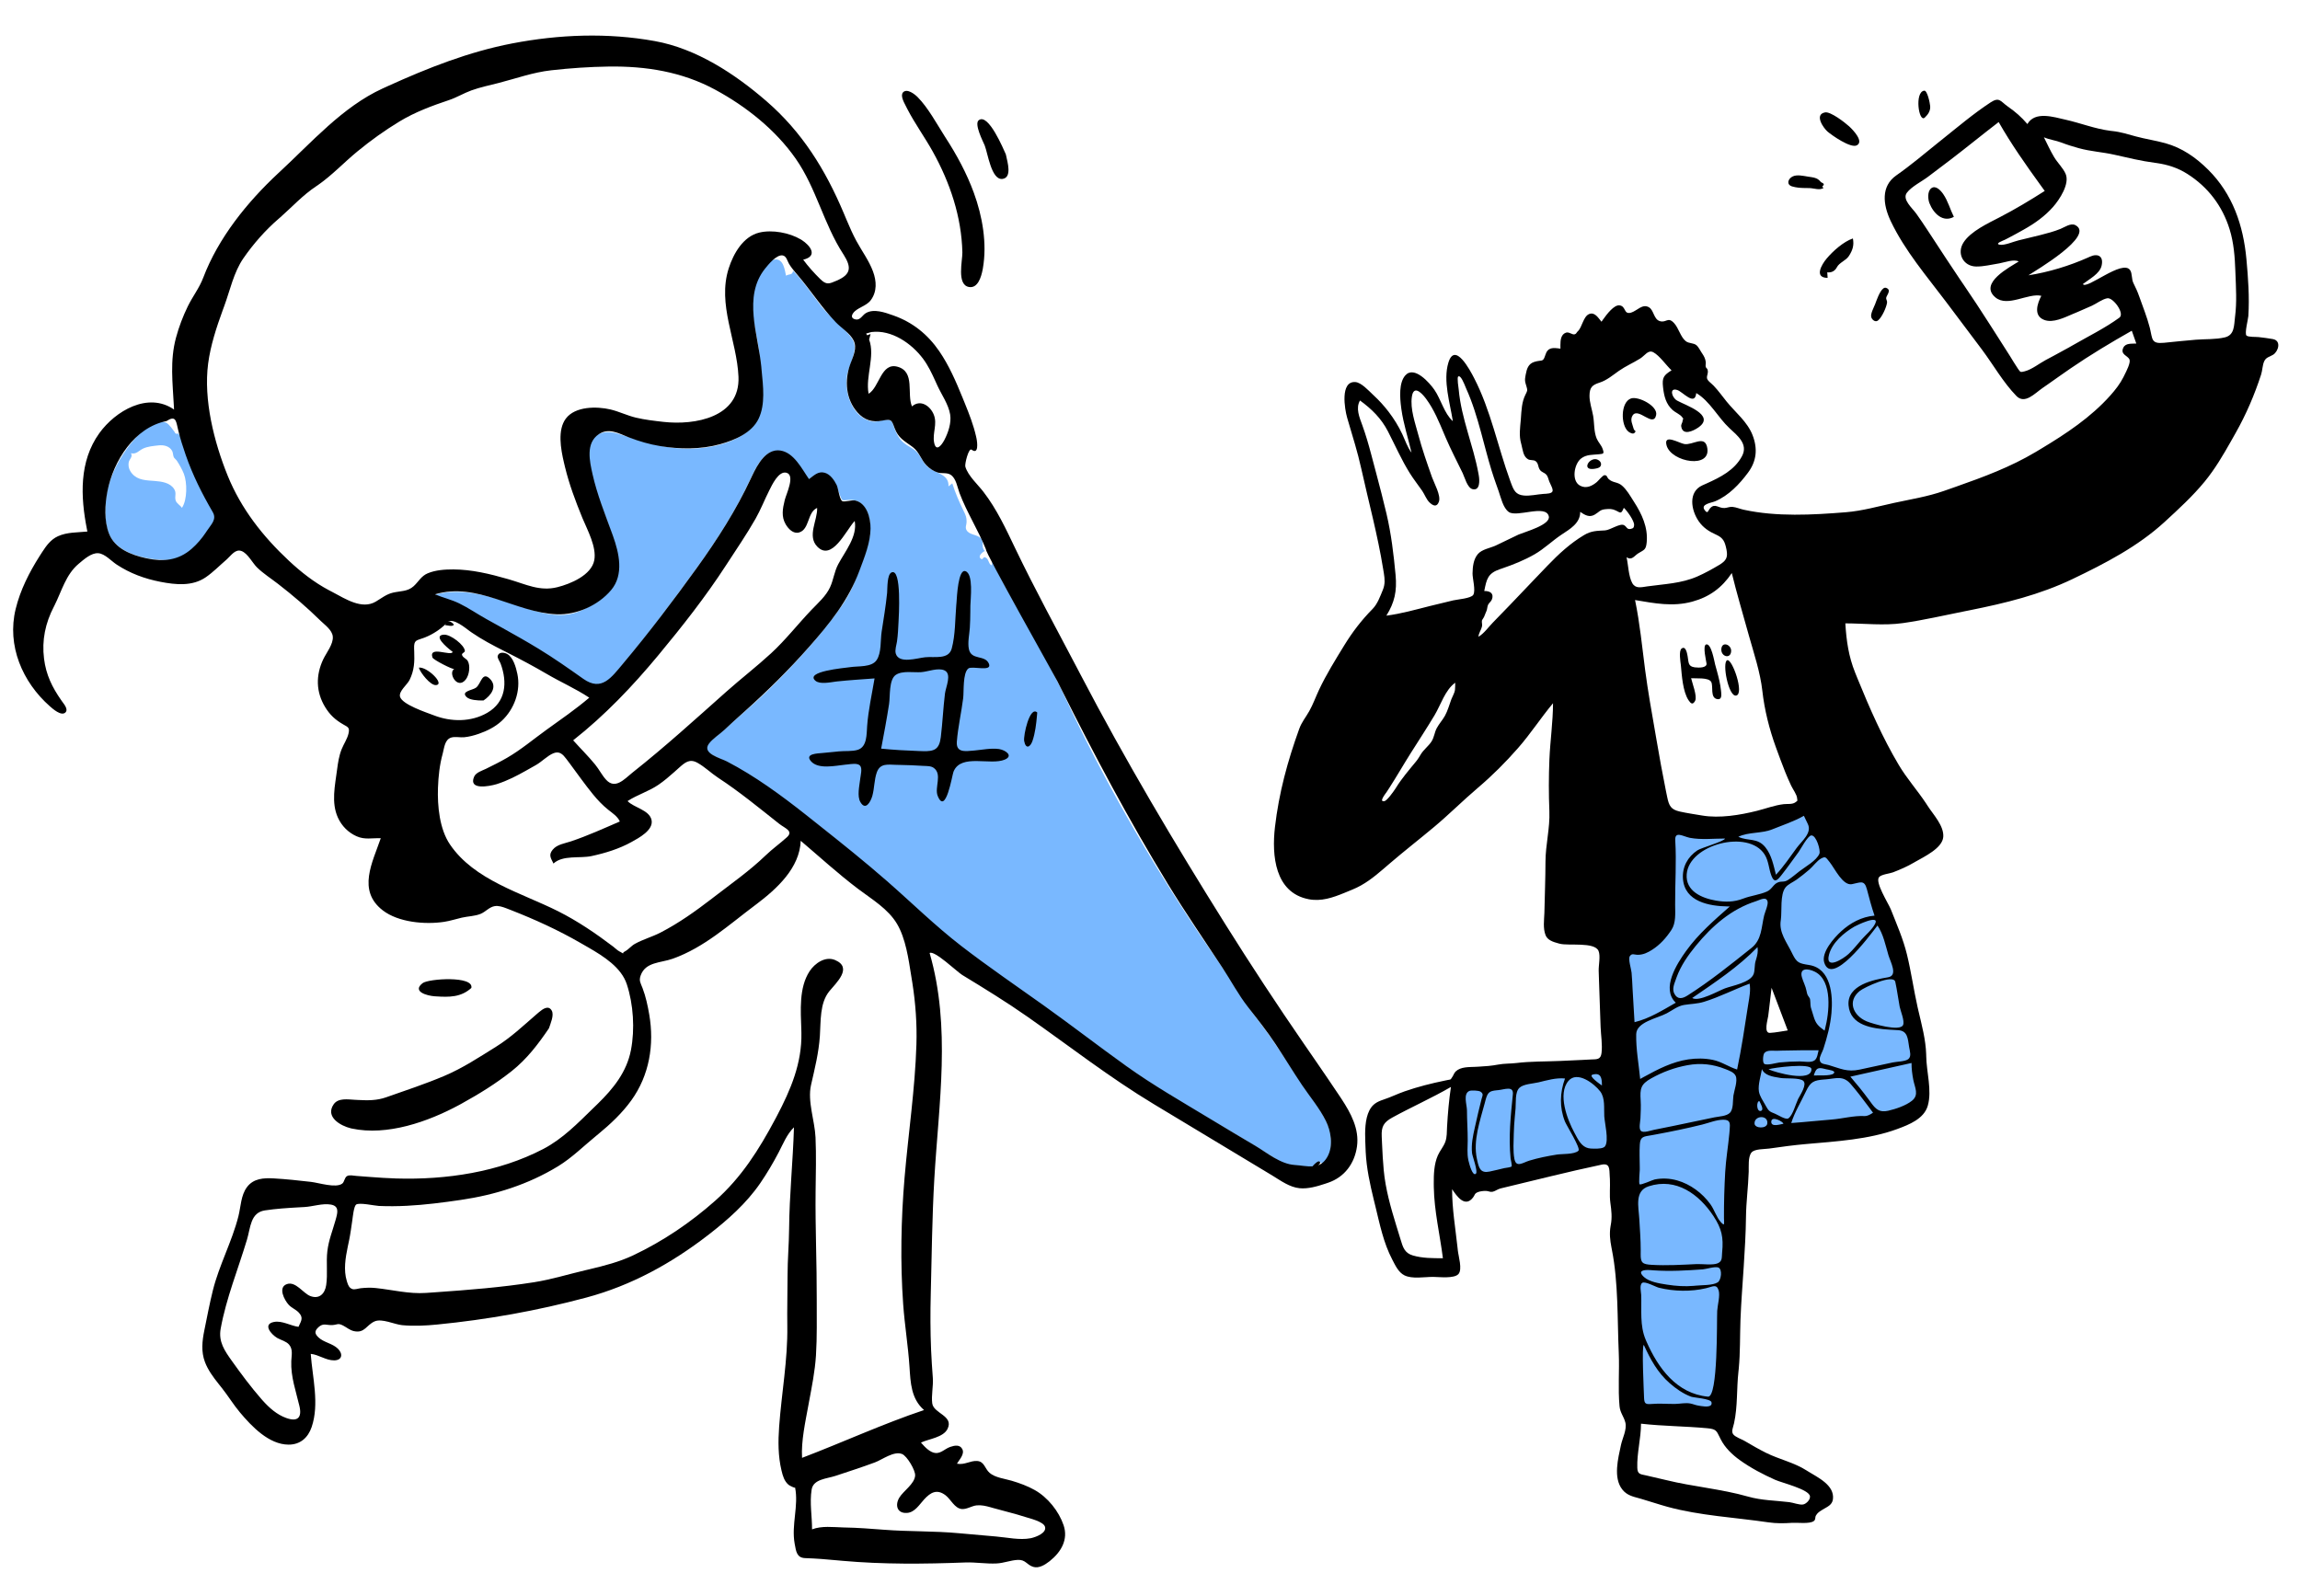 <svg viewBox="677.425 358.93 2516.15 1746.148" xmlns="http://www.w3.org/2000/svg" overflow="visible" xmlns:xlink="http://www.w3.org/1999/xlink" width="2516.15px" height="1746.148px"><g id="Master/Compositions/Together" stroke="none" stroke-width="1" fill="none" fill-rule="evenodd"><g transform="translate(224, 285) scale(2.399 2.401)" id="Master/Doodles/Ice Cream"><g id="Master/Doodles/Ice Cream" stroke="none" stroke-width="1" fill="none" fill-rule="evenodd"><path d="M542.373,149.024 C546.336,148.6 546.902,153.975 547.442,156.425 C548.969,155.461 550.329,156.383 550.674,154.132 C555.506,159.194 559.375,165.005 563.665,170.504 C567.78,175.78 574.212,179.977 577.772,185.523 C580.793,190.232 575.808,197.382 575.192,202.403 C574.497,208.062 575.974,214.539 579.839,218.853 C581.647,220.87 583.858,222.272 586.53,222.814 C589.187,223.353 591.715,221.794 594.055,222.126 C595.996,222.401 596.081,223.684 596.758,225.591 C597.686,228.207 598.87,230.677 601.061,232.515 C603.511,234.567 606.142,235.16 608.011,237.917 C609.642,240.324 610.566,242.654 613.095,244.325 C616.47,246.554 621.884,247.228 621.519,252.433 C622.099,251.972 622.679,251.512 623.259,251.05 C624.604,255.373 626.455,259.559 628.432,263.624 C629.358,265.529 629.834,266.541 629.786,268.66 C629.754,270.056 628.989,271.112 629.816,272.464 C631.14,274.627 634.68,274.333 636.297,276.082 C637.954,277.876 636.234,280.309 638.149,281.872 C637.342,282.119 635.107,283.925 635.947,285.022 C637.156,286.598 637.247,284.438 638.095,284.698 C640.041,285.294 639.63,287.723 641.148,288.383 C641.46,288.519 641.436,287.064 641.42,286.689 L641.418,286.675 L642.59,288.962 C652.456,308.055 664.018,326.243 673.313,345.612 L674.417,347.942 C691.92,385.357 712.728,421.788 735.739,456.106 C741.167,464.201 747.124,472.243 752.143,480.569 C757.186,488.938 763.471,496.355 769.049,504.356 C774.787,512.588 780.039,521.156 785.823,529.35 C790.436,535.885 796.074,542.841 796,551.268 C795.965,555.013 795.421,559.15 791.811,561.162 C791.724,559.618 789.387,561.326 788.83,561.705 C786.419,563.346 787.73,563.164 785.131,562.591 C780.913,561.66 777.311,562.92 773.409,560.522 C765.132,555.437 756.975,550.209 748.549,545.356 C730.339,534.869 712.31,524.131 695.417,511.597 C665.886,489.686 633.801,470.052 606.662,445.128 C579.543,420.224 551.084,395.515 518.903,377.3 C516.746,376.079 510.563,374.247 511.133,371.335 C511.633,368.783 517.193,365.205 519.143,363.438 C525.912,357.305 532.961,351.501 539.489,345.105 C551.542,333.298 563.505,320.267 573.173,306.413 C577.875,299.674 580.275,292.178 583.021,284.515 C585.444,277.751 587.684,269.425 583.751,262.733 C581.93,259.633 579.416,258.376 575.9,258.611 C572.99,258.805 573.121,259.401 571.967,256.314 C570.725,252.991 569.715,249.136 566.384,247.212 C562.933,245.219 560.582,247.344 557.787,249.339 C554.572,244.697 550.628,236.664 544.147,236.219 C537.379,235.756 533.535,244.116 531.198,249.145 C524.287,264.015 515.295,277.905 505.625,291.147 C495.143,305.501 484.427,320.102 472.878,333.618 C470.433,336.479 467.657,340.655 464.212,342.391 C460.678,344.173 457.745,342.499 454.758,340.45 C447.718,335.621 440.872,330.662 433.542,326.241 C425.424,321.344 417.078,316.858 408.799,312.244 C405.146,310.209 401.68,307.758 397.916,305.93 C394.409,304.227 390.59,303.383 387,301.892 C400.183,297.962 414.069,303.111 426.546,307.195 C433.022,309.314 439.795,311.521 446.709,310.951 C452.689,310.459 458.116,307.257 462.846,303.76 C471.396,297.438 472.068,287.943 469.279,278.346 C466.071,267.3 461.164,256.677 457.456,245.782 C455.77,240.826 454.608,235.563 458.447,231.281 C461.882,227.449 466.327,226.978 471.015,228.486 C482.383,232.144 492.467,235.579 504.653,235.231 C514.18,234.96 526.298,232.256 532.717,224.514 C536.235,220.27 536.369,214.435 536.383,209.171 C536.401,202.932 536.007,196.658 535.134,190.482 C533.576,179.462 529.534,168.428 534.603,157.728 C535.791,155.219 539.099,149.374 542.373,149.024 Z M247.11,234.913 C250.089,230.792 258.24,221.197 264.463,223.297 C265.55,223.663 266.335,224.747 267.051,225.554 C267.559,226.213 268.062,226.875 268.562,227.541 C268.873,228.416 269.43,228.674 270.234,228.316 C272.417,231.338 275.497,233.621 276.751,237.333 C277.994,241.011 281.329,244.578 283.296,247.952 C284.818,250.561 288.248,257.527 287.986,260.79 L287.986,260.79 L287.986,269.119 C287.676,272.356 281.625,278.147 279.497,280.336 C274.213,285.775 268.474,286.471 260.643,285.777 C254.01,285.189 245.418,282.978 240.928,277.705 C236.618,272.646 236.679,264.806 237.317,258.576 C238.208,249.875 242.024,241.949 247.11,234.913 Z M267.52,236.294 C266.306,234.038 263.649,233.481 261.314,233.748 C258.98,234.015 256.302,234.211 254.162,235.252 C252.186,236.214 251.186,237.899 248.722,237.333 C249.698,239.015 247.95,239.986 247.698,241.501 C247.374,243.447 248.002,245.191 249.288,246.669 C251.949,249.727 255.925,249.668 259.624,249.966 C262.751,250.218 266.598,250.736 268.436,253.666 C269.621,255.556 268.546,256.917 269.101,258.815 C269.51,260.214 271.218,261.017 271.965,262.218 C274.468,258.533 274.381,250.641 272.854,246.701 C272.133,244.84 270.769,242.417 269.689,240.783 C269.335,240.247 268.5,239.609 268.278,239.167 C267.894,238.404 267.94,237.073 267.52,236.294 Z" id="Accent" fill="#79b8ff"/><path d="M487.653,49.518 C506.591,52.937 524.118,64.436 538.448,76.832 C554.8,90.977 565.357,108.029 573.708,127.782 L575.08,131.039 C576.457,134.295 577.874,137.534 579.561,140.644 C582.057,145.245 585.263,149.524 587.099,154.461 C588.736,158.864 589.012,163.641 586.096,167.575 C584.046,170.341 579.84,170.965 578.048,173.495 C577.143,174.771 577.234,175.985 579.223,176.365 C581.277,176.757 582.256,174.466 583.733,173.547 C587.409,171.259 592.596,173.209 596.312,174.508 C605.125,177.589 612.023,183.123 617.297,190.793 C621.783,197.318 624.93,204.633 627.914,211.943 L629.028,214.683 C631.007,219.557 632.896,224.402 634.077,229.529 L634.29,230.494 C634.725,232.558 635.332,238.154 632.07,235.702 C630.747,234.708 628.857,242.252 629.213,243.453 C630.454,247.631 634.878,251.548 637.481,254.931 C643.603,262.883 647.703,271.791 652.021,280.785 C660.824,299.115 670.569,316.942 680.028,334.932 L681.798,338.307 C702.177,377.282 724.448,414.76 747.808,452.014 C759.382,470.471 771.314,488.613 783.686,506.546 L789.146,514.463 C792.781,519.746 796.402,525.042 799.962,530.371 L800.717,531.51 C804.981,538.007 808.915,545.199 807.812,553.206 C806.743,560.969 802.131,567.204 794.673,569.743 L793.315,570.201 C789.628,571.428 785.457,572.626 781.655,572.254 C777.134,571.813 773.127,568.874 769.343,566.557 L768.953,566.319 C751.037,555.522 733.119,544.736 715.192,533.959 C695.143,521.906 676.807,507.595 657.679,494.194 C647.946,487.376 637.91,481.231 627.769,475.059 C625.485,473.669 615.124,463.711 612.927,465.07 C622.74,498.988 617.081,533.478 615.069,567.983 C614.052,585.429 613.897,602.984 613.446,620.454 C613.226,628.946 613.242,637.445 613.594,645.934 C613.772,650.204 614.084,654.46 614.388,658.722 C614.657,662.491 613.646,666.658 614.121,670.294 C614.73,674.952 623.978,675.866 621.137,681.845 C619.231,685.855 612.556,686.467 608.98,688.158 L609.322,688.551 C610.914,690.367 613.24,692.766 615.709,692.928 C618.097,693.083 619.942,691.012 622.083,690.229 L622.426,690.107 C624.287,689.464 626.669,688.989 627.799,691.078 C629.056,693.401 626.424,695.983 625.383,697.783 C628.922,698.468 631.37,696.355 634.563,696.549 C637.922,696.753 638.074,700.058 640.282,701.971 C642.806,704.158 647.214,704.628 650.326,705.548 C653.947,706.618 657.586,707.946 660.883,709.804 C666.778,713.125 671.841,719.4 674.02,725.822 C676.239,732.365 672.869,738.043 667.766,742.114 L667.501,742.323 C665.544,743.844 662.74,745.612 660.145,744.792 C657.179,743.854 656.716,741.441 653.102,741.62 C649.856,741.781 646.775,743.077 643.512,743.243 C638.716,743.488 633.925,742.614 629.124,742.798 C610.418,743.517 591.71,743.696 573.034,742.03 L571.033,741.845 C566.028,741.363 561.123,740.969 556.19,740.811 C552.354,740.689 552.033,737.828 551.383,734.236 C549.813,725.562 553.285,717.022 551.566,708.593 C551.68,709.149 548.964,707.702 548.637,707.427 C546.643,705.749 545.977,703.365 545.384,700.887 C543.802,694.29 543.818,687.568 544.307,680.84 C545.419,665.568 548.26,650.438 548.028,635.086 C547.91,627.348 548.144,619.628 548.146,611.893 C548.148,604.788 548.791,597.776 548.851,590.72 C548.982,575.25 550.611,559.953 551.065,544.5 C547.845,547.632 546.137,552 544.092,555.909 C541.576,560.715 538.77,565.472 535.697,569.944 C529.353,579.18 520.841,586.697 512.023,593.511 C495.195,606.514 476.913,616.585 456.296,622.1 C433.977,628.07 411.405,632.101 388.396,634.365 C383.072,634.889 377.689,635.173 372.354,634.654 C368.86,634.315 363.181,631.492 359.861,632.924 C356.088,634.552 355.329,638.467 350.382,637.369 C348.494,636.95 347.127,635.689 345.474,634.839 C343.043,633.588 342.946,634.452 340.625,634.611 C338.037,634.789 336.486,633.496 334.23,635.58 C332.315,637.349 332.501,638.589 334.25,640.245 C336.709,642.573 340.645,642.963 343.106,645.394 C345.501,647.758 345.072,650.664 341.373,650.699 C337.651,650.735 334.343,648.085 330.706,647.74 C331.481,658.5 334.719,670.521 331.129,681.078 C329.463,685.975 325.89,689.13 320.561,689.096 C311.643,689.039 303.821,680.835 298.45,674.445 C295.481,670.913 293.074,666.944 290.208,663.324 L288.668,661.388 C286.228,658.307 283.842,655.125 282.456,651.428 C280.671,646.667 281.192,641.889 282.19,637.002 C283.425,630.952 284.573,624.841 286.066,618.849 C288.961,607.23 294.784,596.623 297.724,585.039 C298.836,580.656 298.822,575.513 301.629,571.755 C304.6,567.776 309.223,567.52 313.808,567.775 C319.483,568.09 325.154,568.718 330.799,569.36 C334.364,569.765 342.175,572.336 345.076,570.145 C346.075,569.391 346.077,567.414 347.245,566.732 C348.371,566.074 350.189,566.546 351.42,566.638 L357.529,567.105 C361.609,567.415 365.699,567.699 369.77,567.817 C392.47,568.481 416.424,564.943 436.691,554.398 C445.574,549.776 452.458,542.648 459.563,535.74 L461.641,533.727 C468.726,526.795 474.805,519.283 476.731,509.281 C478.557,499.798 477.866,488.457 474.833,479.278 C472.315,471.656 464.324,466.595 457.294,462.537 L453.763,460.512 C443.641,454.664 432.922,449.774 422.032,445.519 L419.962,444.718 C418.275,444.073 416.326,443.396 414.546,443.715 C412.105,444.152 410.466,446.266 408.246,447.2 C405.607,448.309 402.37,448.315 399.585,448.963 C396.885,449.591 394.253,450.455 391.503,450.87 C382.842,452.176 370.671,451.133 363.513,445.601 C351.813,436.559 358.882,423.762 362.641,412.756 C358.667,412.622 355.358,413.551 351.565,411.851 C347.786,410.156 344.831,407.156 343.108,403.398 C339.974,396.56 341.784,388.703 342.709,381.573 C343.127,378.349 343.605,375.15 344.834,372.122 C345.787,369.777 347.351,367.542 347.929,365.062 C348.565,362.33 347.74,362.171 345.462,360.865 C341.949,358.851 339.421,356.535 337.271,353 C333.06,346.077 332.956,338.52 336.406,331.237 C337.803,328.29 341.135,324.237 340.756,320.795 C340.441,317.931 337.298,315.681 335.306,313.782 L335.104,313.587 C329.008,307.598 322.527,302.069 315.767,296.845 C312.608,294.403 309.128,292.187 306.257,289.413 C304.153,287.381 302.016,282.96 299.139,281.891 C296.333,280.849 294.44,283.876 292.489,285.627 L292.335,285.762 C289.208,288.449 286.211,291.541 282.803,293.87 C276.691,298.048 269.113,297.266 262.21,295.932 C255,294.537 248.313,292.082 242.165,288.031 C239.723,286.421 236.87,283.152 233.863,282.89 C230.651,282.611 227.161,285.804 224.865,287.721 C219.011,292.61 217.159,300.14 213.823,306.753 L213.582,307.224 C209.684,314.733 208.028,322.527 209.089,330.968 C210.016,338.345 212.802,343.97 216.95,349.909 L217.319,350.434 C218.219,351.703 220.326,354.1 218.786,355.503 C216.902,357.22 213.042,353.777 211.777,352.665 C199.212,341.614 192.071,324.963 196.15,308.294 C198.268,299.632 202.348,291.598 207.117,284.109 L208.252,282.347 C210.155,279.426 212.154,276.638 215.452,275.14 C219.639,273.239 224.383,273.465 228.855,273.009 L228.643,271.951 C225.723,257.102 225.015,241.083 234.299,228.193 C241.593,218.066 256.531,209.205 268.369,217.417 L268.295,215.863 C267.746,205.267 266.431,195.141 269.264,184.661 C270.595,179.736 272.419,174.943 274.661,170.358 C276.857,165.866 279.89,162.056 281.664,157.38 C288.555,139.222 301.676,122.972 315.768,109.841 L316.44,109.218 C330.941,95.836 345.17,79.51 363.436,71.138 L365.923,70.004 C384.182,61.727 402.798,54.379 422.561,50.583 C444.006,46.463 466.049,45.617 487.653,49.518 Z M587.986,697.194 C582.077,699.388 576.045,701.331 570.062,703.313 C565.97,704.668 559.898,704.788 559.125,709.583 C558.158,715.587 559.336,721.683 559.309,727.712 C563.681,726.002 569.036,726.714 573.673,726.842 L574.167,726.853 C580.128,726.961 586.105,727.413 592.048,727.878 C603.461,728.773 614.816,728.395 626.239,729.462 C631.91,729.992 637.585,730.481 643.26,730.964 C648.229,731.387 653.999,732.705 658.96,731.757 L659.222,731.703 C661.44,731.21 666.495,729.318 665.512,726.439 C664.742,724.186 658.822,722.774 656.639,722.093 L656.471,722.04 C651.702,720.489 646.778,719.378 641.957,717.996 L640.646,717.621 C638.606,717.048 636.555,716.566 634.408,716.77 C632.195,716.979 629.864,718.63 627.622,718.44 C624.307,718.16 622.598,713.996 620.166,712.16 C616.294,709.235 613.424,710.798 610.455,714.021 C608.26,716.403 606.17,720.008 602.568,720.222 C597.987,720.493 597.095,716.565 599.117,713.234 C600.979,710.165 606.049,707.019 606.321,703.194 C606.493,700.777 602.627,694.308 600.401,693.388 C596.659,691.842 591.369,695.937 587.986,697.194 Z M554.145,413.931 C553.685,426.291 543.321,435.74 534.068,442.738 L533.349,443.279 C521.301,452.29 510.187,462.531 495.818,467.659 C490.286,469.634 483.378,469.065 481.162,475.291 C480.296,477.726 481.082,478.62 482.021,481.07 C483.489,484.904 484.372,489.061 485.069,493.096 C487.439,506.824 485.135,520.804 476.886,532.233 C472.677,538.066 467.344,543.059 461.799,547.616 L461.105,548.183 C455.326,552.881 449.86,558.361 443.489,562.248 C429.901,570.536 414.806,575.295 399.138,577.585 C390.989,578.777 382.807,579.838 374.577,580.259 C370.309,580.477 366.033,580.517 361.763,580.33 C359.855,580.246 352.76,578.634 351.381,579.727 C350.354,580.542 349.878,585.34 349.656,586.923 L349.635,587.07 C349.184,590.042 348.829,592.973 348.215,595.92 L347.581,598.935 C346.525,604.045 345.624,609.521 347.138,614.493 L347.342,615.151 C347.795,616.571 348.298,617.7 349.688,618.204 C350.701,618.572 352.496,617.925 353.52,617.82 C355.837,617.582 358.024,617.489 360.354,617.736 C368.001,618.545 375.51,620.499 383.238,619.967 L387.732,619.656 C402.711,618.609 417.69,617.438 432.531,615.094 C440.472,613.84 448.091,611.467 455.9,609.635 L457.76,609.197 C464.579,607.584 471.361,605.851 477.729,602.843 C491.339,596.413 503.918,587.908 515.154,577.945 C527.15,567.308 535.091,554.7 542.595,540.63 L543.285,539.328 C549.57,527.39 554.735,515.26 554.456,501.511 L554.419,500.044 C554.153,491.306 553.26,480.896 558.194,473.369 C560.576,469.737 565.38,466.37 569.856,468.291 C577.979,471.778 570.305,478.682 567.207,482.464 C562.744,487.913 563.344,496.21 562.881,502.874 C562.334,510.738 560.567,517.635 558.844,525.239 C557.158,532.682 560.559,541.512 560.895,549.105 C561.26,557.338 561.02,565.58 560.928,573.817 C560.745,590.199 561.506,606.537 561.45,622.917 C561.42,631.412 561.637,639.949 561.1,648.433 C560.639,655.713 559.209,662.697 557.886,669.825 L557.639,671.163 C556.278,678.618 554.294,687.545 554.753,695.123 C573.366,688.038 591.484,679.669 610.384,673.34 C604.489,668.2 604.227,660.936 603.751,653.687 C603.125,644.128 601.551,634.65 600.865,625.091 C599.509,606.212 599.89,586.352 601.496,567.494 C603.22,547.248 606.278,527.07 606.907,506.739 C607.197,497.371 606.516,487.98 605.061,478.723 L604.549,475.547 C603.315,467.76 602.02,458.518 598.1,451.859 C594.043,444.965 586.585,440.586 580.361,435.89 C571.26,429.024 562.83,421.303 554.145,413.931 Z M327.825,580.828 L325.053,580.98 C319.963,581.264 314.844,581.598 309.812,582.359 C303.172,583.363 303.293,590.153 301.626,595.704 C297.584,609.161 292.164,622.365 289.64,636.238 C288.552,642.22 291.436,646.317 294.794,651.021 C298.997,656.91 303.37,662.784 308.131,668.24 L308.795,668.99 C311.809,672.343 315.211,675.392 319.521,676.951 C324.765,678.849 326.769,676.742 325.56,671.573 C323.962,664.75 321.552,658.159 321.836,651.053 C321.94,648.465 322.692,645.685 320.826,643.519 C319.532,642.017 317.315,641.511 315.626,640.597 L315.384,640.46 C312.604,638.814 308.684,634.207 313.953,633.193 C317.637,632.483 321.552,634.961 325.118,635.419 L325.301,635.022 C326.426,632.627 327.435,631.159 325.179,628.838 C323.849,627.47 321.973,626.797 320.664,625.378 C318.697,623.245 315.615,617.415 319.831,615.947 C323.861,614.543 327.256,620.152 330.499,621.384 C334.615,622.948 337.165,620.326 337.754,616.393 C338.51,611.34 337.678,606.059 338.282,600.943 C338.872,595.927 340.624,591.762 341.968,586.96 L342.321,585.698 C343.08,582.897 343.459,580.332 339.86,579.704 C336.068,579.042 331.67,580.617 327.825,580.828 Z M537.877,153.211 C527.67,165.986 534.798,183.339 536.159,197.8 L536.335,199.737 C537.009,206.821 538.056,214.992 534.989,221.502 C531.894,228.075 524.058,231.356 517.455,233.186 C508.548,235.655 498.982,235.546 489.919,234.047 C485.172,233.262 480.616,231.922 476.123,230.224 L475.591,230.018 C471.157,228.265 466.562,225.618 462.057,228.65 C456.009,232.721 457.878,240.888 459.206,246.84 C461.282,256.14 464.838,264.842 468.077,273.756 L468.517,274.973 C471.332,282.818 473.611,292.66 467.693,299.68 C461.782,306.691 451.979,311.079 442.855,310.715 C423.939,309.961 406.672,295.857 387.342,301.626 C390.974,303.127 394.813,304.01 398.362,305.729 C402.646,307.803 406.611,310.56 410.77,312.868 L417.956,316.848 C423.541,319.949 429.105,323.084 434.566,326.406 C441.616,330.692 448.281,335.388 455.009,340.139 C463.393,346.058 467.809,339.502 473.187,333.108 C484.929,319.151 496.106,304.371 506.774,289.58 C516.049,276.722 524.658,263.296 531.365,248.931 L532.05,247.474 C534.513,242.308 538.435,235.163 544.829,236.086 C551.063,236.986 554.699,244.508 557.922,249.112 C560.171,247.5 562.099,245.346 565.135,246.233 C567.653,246.967 569.395,249.551 570.51,251.755 C571.276,253.27 571.798,258.375 573.08,259.143 C573.991,259.69 577.475,258.515 579.028,258.874 C584.343,260.102 586.042,266.934 585.988,271.675 C585.913,278.211 583.182,284.75 580.944,290.802 C575.928,304.369 567.334,314.972 557.861,325.692 C548.664,336.098 539.056,345.572 528.747,354.825 L527.337,356.086 C524.661,358.468 522.011,360.878 519.402,363.334 C517.262,365.347 513.874,367.442 512.2,369.808 C509.101,374.185 517.391,376.172 520.476,377.774 C533.321,384.444 545.19,393.16 556.537,402.105 L562.494,406.822 C572.948,415.111 583.391,423.478 593.43,432.244 C604.761,442.139 615.464,452.685 627.396,461.887 C639.656,471.34 652.501,480.068 665.099,489.063 C677.709,498.067 689.979,507.54 702.574,516.556 C714.883,525.366 728.096,532.919 741.043,540.741 C747.815,544.834 754.623,548.867 761.427,552.907 C766.929,556.174 772.9,561.251 779.423,561.664 C782.255,561.843 785.016,562.438 787.51,562.292 L787.702,562.065 C788.713,560.899 790.463,559.316 790.935,560.318 C791.18,560.836 790.701,561.371 789.995,561.826 C791.663,561.244 793.152,560.055 794.387,557.809 C797.053,552.958 795.949,546.285 793.614,541.573 C790.765,535.821 786.307,530.533 782.726,525.21 C778.607,519.09 774.785,512.793 770.72,506.641 C766.823,500.742 762.491,495.298 758.143,489.739 C753.735,484.103 750.39,477.751 746.461,471.784 C738.064,459.027 729.43,446.501 721.469,433.459 C703.8,404.512 687.916,374.659 672.748,344.356 L671.233,341.325 C669.857,338.563 637.735,281.661 638.634,281.17 C635.107,272.365 629.886,264.302 626.55,255.427 C625.575,252.832 625.03,248.695 622.45,247.096 C620.755,246.045 618.499,246.676 616.63,246.111 C614.766,245.548 612.802,244.206 611.465,242.821 C609.02,240.288 608.227,236.812 605.343,234.606 L604.714,234.134 C601.296,231.622 598.644,230.395 596.975,225.91 L596.525,224.7 C595.593,222.242 595.144,221.783 592.112,222.325 L591.404,222.46 C586.843,223.37 583.138,222.255 579.991,218.692 C574.662,212.659 574.073,204.16 576.688,196.878 L576.894,196.321 C578.13,193.045 579.944,189.318 578.272,185.945 C576.629,182.632 572.642,180.254 570.115,177.614 C563.728,170.941 558.729,163.132 552.74,156.13 L551.879,155.124 C550.734,153.777 549.62,152.4 548.736,150.864 C548.034,149.644 547.62,147.546 545.993,147.201 C543.194,146.607 539.285,151.448 537.877,153.211 Z M440.604,491.308 C441.794,493.401 439.983,497.336 439.331,499.383 C434.434,506.593 429.284,513.369 422.391,518.84 C415.129,524.603 407.535,529.272 399.427,533.744 L398.41,534.299 C384.227,541.953 365.571,548.53 349.353,545.039 L348.998,544.958 C344.264,543.817 337.175,539.745 341.18,533.99 C343.244,531.025 347.671,531.798 350.805,531.961 L352.407,532.044 C356.805,532.264 360.788,532.33 365.107,530.814 C373.996,527.691 382.946,524.746 391.626,521.071 C400.033,517.51 407.406,512.627 415.119,507.83 C422.051,503.518 427.408,498.393 433.435,493.187 L434.795,492.023 C436.563,490.543 439.126,488.707 440.604,491.308 Z M403.948,480.991 C399.237,485.283 393.799,485.22 387.893,484.833 L387.12,484.781 C383.969,484.564 376.672,482.698 381.743,478.79 C384.392,476.749 405.175,475.345 403.948,480.991 Z M393.105,314.246 L393.148,314.218 C394.047,313.646 395.022,314.256 396,315.392 C395.395,316.639 392.87,315.55 392,315.739 C392.111,315.501 392.225,315.29 392.34,315.104 L392.564,314.893 C389.744,317.609 386.504,319.773 382.864,321.233 L382.415,321.407 C378.852,322.755 377.712,322.263 377.847,326.423 L377.896,327.659 C378.071,332.314 377.963,336.173 375.788,340.612 C374.7,342.834 370.68,345.832 371.439,348.331 C372.51,351.855 383.304,355.418 386.771,356.731 L386.95,356.799 C394.742,359.801 403.833,359.862 411.188,355.621 C419.731,350.695 420.487,341.764 417.269,333.121 C416.926,332.199 415.677,330.641 415.984,329.634 C416.548,327.789 418.869,328.055 420.201,328.76 C423.093,330.29 424.301,334.943 424.924,337.847 C426.587,345.605 423.532,354.007 417.726,359.352 C414.775,362.067 411.085,363.882 407.321,365.19 C405.185,365.933 402.943,366.52 400.687,366.747 C398.864,366.93 396.562,366.355 394.821,366.875 C391.834,367.765 391.625,371.376 390.908,374.119 L390.849,374.339 C389.479,379.283 388.907,384.635 388.727,389.75 C388.436,398.023 389.421,408.563 394.18,415.576 C405.283,431.941 426.757,437.621 443.523,446.042 C452.435,450.519 460.699,456.143 468.634,462.155 C469.418,462.749 470.591,463.913 471.532,464.376 L471.93,464.576 C474.47,465.888 472.028,465.324 473.971,464.337 C475.539,463.541 476.881,461.812 478.501,460.911 C482.232,458.834 486.422,457.713 490.217,455.751 C498.673,451.378 506.194,445.996 513.699,440.236 L514.677,439.483 C522.701,433.29 530.828,427.636 538.148,420.587 C541.235,417.615 544.71,415.165 547.841,412.321 C550.995,409.455 546.959,408.266 544.288,406.157 C535.198,398.978 526.221,391.571 516.514,385.226 C513.276,383.109 510.42,380.254 507.042,378.383 C503.514,376.429 501.42,378.179 498.641,380.665 L496.38,382.686 C494.126,384.69 491.864,386.622 489.329,388.365 C484.865,391.434 479.675,392.911 475.187,395.833 C478.068,398.849 485.094,399.858 486.113,404.427 C487.147,409.057 480.252,412.67 477.029,414.458 C471.339,417.616 465.062,419.533 458.721,420.903 C453.445,422.042 445.623,420.327 441.395,424.309 L441.189,423.884 C440.07,421.603 439.172,420.288 441.043,417.988 C443.025,415.553 446.558,415.134 449.355,414.197 C456.908,411.666 464.348,408.294 471.657,405.133 C470.687,402.863 468.262,401.309 466.414,399.831 C463.775,397.72 461.558,395.381 459.41,392.756 C455.722,388.25 452.376,383.473 448.899,378.805 L447.229,376.587 C445.717,374.607 444.189,372.91 441.407,374.024 C438.678,375.117 436.015,377.95 433.393,379.418 L428.866,381.972 C424.664,384.327 420.571,386.476 415.746,388.037 L415.344,388.16 C412.175,389.088 402.474,391.016 405.21,384.728 C406.059,382.776 408.897,381.972 410.645,381.119 C413.875,379.541 417.095,377.933 420.207,376.131 C426.6,372.431 432.238,367.65 438.219,363.346 C444.817,358.598 451.528,353.99 457.723,348.713 C451.559,344.63 444.721,341.64 438.347,337.906 C432.49,334.474 426.593,331.342 420.563,328.282 L418.75,327.366 C413.775,324.863 408.725,322.204 404.126,319.039 L403.213,318.399 C401.432,317.128 395.63,312.147 393.105,314.246 Z M629.221,291.059 C633.036,292.258 631.547,303.828 631.512,306.807 L631.485,309.689 C631.461,312.091 631.421,314.492 631.258,316.889 C631.054,319.904 630.204,323.599 630.833,326.586 C631.936,331.823 638.145,329.038 639.947,333.204 C641.659,337.163 632.325,334.059 630.582,335.419 C627.979,337.45 628.605,345.936 628.233,348.907 C627.417,355.434 625.85,362.211 625.34,368.718 C624.939,373.855 629.068,373.173 633.27,372.801 C636.874,372.482 640.833,371.626 644.445,372.107 L644.72,372.149 C647.593,372.659 651.27,375.221 647.177,376.945 C640.647,379.696 627.429,374.173 623.92,382.208 L623.801,382.494 C623.175,384.088 620.262,402.576 616.602,393.45 C615.072,389.635 618.818,383.65 614.823,380.727 C613.515,379.769 611.602,379.876 610.04,379.796 L609.768,379.78 C606.376,379.543 602.966,379.44 599.564,379.364 L597.864,379.328 C593.911,379.246 590.359,378.45 588.832,382.78 C587.643,386.154 587.775,389.929 586.825,393.382 L586.753,393.63 C585.966,396.244 583.696,400.368 581.345,396.266 C579.802,393.575 580.895,388.937 581.253,385.9 L581.286,385.602 C581.443,384.088 582.346,380.955 581.197,379.683 C580.052,378.415 577.125,378.962 575.464,379.145 L574.598,379.226 C569.997,379.686 562.09,381.556 558.768,377.62 C555.93,374.258 561.691,374.141 564.121,373.918 L569.092,373.439 C569.901,373.36 570.71,373.279 571.519,373.194 C574.19,372.912 577.726,373.288 580.24,372.451 C584.462,371.045 584.161,365.305 584.438,361.582 C584.981,354.309 586.617,347.125 587.818,339.938 C582.1,340.37 576.363,340.711 570.661,341.32 L570.187,341.377 C567.529,341.728 562.861,342.738 560.848,341 C555.927,336.753 573.851,335.208 576.574,334.826 L576.721,334.804 C580.309,334.228 586.449,334.993 588.749,331.606 C591.024,328.256 590.449,322.627 591.037,318.738 C591.922,312.885 592.934,307.04 593.525,301.149 L593.551,300.836 C593.702,298.559 593.54,292.582 595.531,291.656 C600.337,289.422 598.827,312.443 598.748,314.171 C598.613,317.142 598.464,320.127 598.05,323.073 C597.817,324.734 596.996,326.98 597.502,328.648 C598.951,333.431 607.183,330.673 610.933,330.291 C615.135,329.863 621.624,331.491 623.015,326.306 C624.691,320.061 624.527,313.005 625.08,306.528 L625.181,305.389 C625.381,302.688 625.949,290.032 629.221,291.059 Z M539.819,254.237 C537.638,258.529 535.949,262.967 533.554,267.166 C529.424,274.405 524.667,281.321 520.131,288.311 C510.79,302.706 500.138,316.218 489.181,329.413 C477.477,343.506 464.809,356.795 450.38,368.144 C453.69,371.84 457.288,375.376 460.426,379.215 C462.225,381.418 463.5,384.064 465.431,386.151 C469.532,390.583 473.618,385.955 477.277,382.971 L477.619,382.696 C492.347,371.052 506.207,358.434 520.24,345.971 C526.926,340.033 534.039,334.557 540.618,328.506 C547.283,322.377 552.832,315.202 559.076,308.671 C562.075,305.535 565.665,302.424 567.516,298.418 C569.096,295.002 569.444,291.286 571.244,287.908 C574.36,282.058 580.074,275.267 578.764,268.192 L578.529,268.447 C574.648,272.808 568.344,286.596 561.746,279.934 C556.941,275.082 561.849,267.91 561.635,262.253 C557.073,264.189 558.259,272.039 553.395,273.428 C550.764,274.18 548.514,271.798 547.287,269.71 C545.231,266.209 545.9,262.55 546.821,258.84 L546.908,258.492 C547.564,255.882 551.754,247.275 547.61,246.213 C544.019,245.292 541.01,251.897 539.819,254.237 Z M609.118,337.085 C605.697,337.337 600.535,336.294 597.511,338.322 C594.278,340.49 594.982,348.082 594.431,351.645 C593.381,358.438 592.115,365.185 590.828,371.935 C596.506,372.508 602.201,372.826 607.901,373.026 L609.801,373.088 C615.148,373.252 617.344,372.241 618.027,366.684 C618.836,360.096 619.112,353.449 619.921,346.858 C620.288,343.864 623.192,337.881 619.694,336.278 C616.762,334.935 612.189,336.859 609.118,337.085 Z M662,355.471 L661.881,356.888 C661.547,360.708 661.053,364.821 659.848,368.369 C658.822,371.385 656.751,372.302 656.045,368.461 C655.597,366.026 658.572,352.308 662,355.471 Z M412.432,340.142 C415.979,343.679 412.86,347.793 409.484,349.988 L409.016,349.998 C406.865,350.025 403.222,349.806 401.799,348.45 C398.951,345.735 404.506,345.375 406.131,344.11 C408.409,342.339 408.856,336.577 412.432,340.142 Z M387.933,342.986 C385.291,343.337 380.577,337.156 380,335.026 C383.698,334.484 391.925,342.456 387.933,342.986 Z M400.999,327.401 C401.045,328.079 399.595,328.43 399.674,329.086 C399.824,330.335 401.673,330.926 402.269,331.919 C403.582,334.109 403.037,338.436 401.341,340.518 C397.473,345.266 393.178,337.228 396.172,335.651 C395.505,336.002 386.551,331.451 386.215,330.423 C384.373,324.79 394.975,330.097 395.428,327.822 L394.971,327.483 C392.663,325.726 386.186,320.236 391.533,320.003 C394.476,319.874 400.817,324.715 400.999,327.401 Z M466.517,61.119 C457.802,61.244 449.03,61.845 440.369,62.822 C431.943,63.771 424.449,66.536 416.293,68.624 C412.187,69.674 407.953,70.546 403.961,71.989 C400.459,73.256 397.31,75.211 393.772,76.394 C386.026,78.982 378.231,81.875 371.242,86.108 C364.409,90.247 358.253,94.662 352.047,99.743 C345.912,104.767 340.548,110.568 334.028,115.103 L333.088,115.743 C327.048,119.759 322.189,125.106 316.77,129.872 L315.992,130.548 C309.998,135.7 304.47,142.012 299.973,148.522 C295.576,154.887 293.903,163.123 291.247,170.301 L290.561,172.167 C287.711,179.978 285.002,188.243 283.923,196.445 C281.753,212.951 286.624,232.244 292.818,247.519 C298.945,262.627 308.874,275.233 320.721,286.294 C326.274,291.481 332.314,296.207 339.048,299.77 L340.707,300.634 C346.623,303.77 354.078,308.647 360.349,304.949 C363.011,303.379 365.172,301.554 368.249,300.847 C371.613,300.075 374.908,300.391 377.623,297.925 C379.931,295.829 381.035,293.299 384.065,292.034 C387.658,290.533 391.907,290.26 395.754,290.272 C404.095,290.3 412.441,292.317 420.428,294.614 L421.282,294.861 C428.838,297.058 435.161,300.372 443.188,298.364 C449.153,296.872 458.72,292.905 460.006,286.067 C461.131,280.085 456.907,272.39 454.633,266.937 L454.487,266.585 C451.4,259.027 448.604,251.592 446.665,243.646 L446.169,241.579 C444.701,235.312 443.163,226.682 447.053,221.522 C451.316,215.868 461.171,215.936 467.294,217.358 C471.307,218.29 474.996,220.167 479.011,221.113 C483.101,222.077 487.333,222.561 491.505,223.034 C505.964,224.669 526.534,220.972 525.764,202.496 C525.079,186.029 516.005,169.522 521.319,153.035 C523.484,146.315 527.908,138.543 535.275,136.769 C541.118,135.362 549.015,136.837 554.17,139.893 L554.461,140.071 C558.493,142.586 562.237,147.522 555.272,149.123 C557.602,152.274 560.235,155.182 563.022,157.935 C565.897,160.776 567.121,160.148 570.561,158.671 C577.206,155.815 577.272,152.525 573.77,146.937 L573.451,146.438 C564.595,132.768 561.235,116.488 551.864,103.098 C542.631,89.904 529.2,79.245 515.1,71.637 C499.969,63.473 483.572,60.875 466.517,61.119 Z M264.917,222.675 C250.343,225.518 240.704,240.881 238.033,254.504 C236.822,260.677 236.395,268.029 238.736,274.002 C241.387,280.767 248.795,283.66 255.436,285.129 L255.791,285.206 C263.484,286.857 270.301,286.212 276.4,280.879 C278.902,278.689 281.048,276.163 282.889,273.409 L283.279,272.816 C285.249,269.763 287.989,267.539 286.008,264.127 C281.097,255.673 276.907,247.368 273.673,238.068 C272.361,234.295 271.182,230.601 270.258,226.75 L269.989,225.589 C269.229,222.195 268.861,220.124 264.917,222.675 Z M586.377,182.097 C585.566,182.301 584.764,182.533 583.968,182.791 C584.14,183.054 584.3,183.318 584.449,183.584 L586,183 L585.339,185.519 L585.339,185.519 C588.178,193.236 583.588,202.241 585.097,210.22 C590.086,207.27 590.739,195.795 598.314,197.916 C606.472,200.202 602.412,210.243 604.882,215.986 C608.738,212.616 613.239,215.766 614.83,219.764 C616.552,224.096 614.164,228.095 614.967,232.382 C615.784,236.744 618.194,234.002 619.58,231.422 L619.65,231.291 C621.401,227.956 622.931,223.448 622.286,219.633 C621.501,214.994 618.386,210.68 616.456,206.466 L615.445,204.245 C613.868,200.788 612.234,197.351 609.948,194.291 C604.693,187.257 595.565,180.937 586.377,182.097 Z M607.46,75.043 C612.239,79.884 616.081,87.053 619.779,92.86 L620.205,93.523 C625.32,101.421 629.838,109.763 633.082,118.619 C636.999,129.316 639.199,141.723 637.212,153.069 L637.083,153.769 C636.443,157.03 634.877,162.346 630.791,161.557 C625.185,160.475 627.947,149.501 627.861,145.776 C627.489,129.544 622.197,113.936 614.36,99.863 C610.707,93.303 606.26,87.207 602.801,80.54 L601.911,78.783 C601.094,77.204 599.48,74.199 600.863,72.816 C602.685,70.994 606.176,73.743 607.46,75.043 Z M647.699,101.161 L647.789,101.603 C648.454,104.701 650.564,111.668 646.216,112.314 C641.109,113.074 639.474,100.675 638.05,97.088 L637.99,96.942 C637.232,95.16 633.192,87.31 635.298,85.601 C639.683,82.044 646.66,98.896 647.699,101.161 Z" id="Shape" fill="#000000"/></g></g><g transform="translate(1517, 415) scale(2.156 2.156)" id="Master/Doodles/Selfie"><g id="Master/Doodles/Selfie" stroke="none" stroke-width="1" fill="none" fill-rule="evenodd"><path d="M530.199,382.002 L530.353,382.02 C532.588,382.453 536.292,388.846 537.809,390.663 C542.7,396.524 547.591,402.384 552.482,408.244 C554.439,410.59 557.262,413.053 558.656,415.767 C559.729,417.855 560.097,420.735 560.737,422.973 C568.691,450.776 576.469,478.758 582.262,507.103 C583.509,513.204 584.692,519.347 585.386,525.54 C585.727,528.601 586.626,533.099 585.293,536.058 C583.79,539.392 578.954,540.778 575.812,541.811 C569.7,543.823 563.3,545.021 556.968,546.096 C541.711,548.686 526.263,550.19 510.844,551.406 C506.133,551.778 501.284,551.772 496.603,552.405 C494.368,552.707 495.038,552.107 494.333,553.608 C493.352,555.697 494.003,560.054 493.886,562.331 C493.612,567.686 493.338,573.04 493.064,578.396 L493.064,578.396 L490.82,622.215 C490.061,637.024 489.303,651.833 488.544,666.642 C488.257,672.253 487.97,677.864 487.683,683.476 C487.529,686.475 487.986,690.347 487.182,693.251 C486.574,695.447 487.574,694.8 484.881,694.93 C478.645,695.231 472.184,694.476 465.946,694.253 C458.872,694 451.796,693.747 444.72,693.494 C442.699,693.421 440.441,693.995 439.627,692.546 C438.635,690.782 439.39,685.931 439.32,683.961 C439.124,678.472 438.928,672.981 438.731,667.492 C438.192,652.422 437.653,637.352 437.114,622.283 C436.379,601.731 435.643,581.178 434.908,560.624 C427.04,562.208 419.172,563.792 411.303,565.375 C399.677,567.715 388.05,570.055 376.423,572.393 C371.091,573.467 364.758,575.916 359.252,575.126 C353.783,574.341 351.522,572.005 351.215,566.814 C350.885,561.249 351.014,555.64 351.088,550.07 C351.211,540.96 351.473,531.851 351.817,522.746 C367.351,521.347 382.886,519.947 398.42,518.548 C406.692,517.802 414.965,517.058 423.235,516.312 C425.112,516.144 429.74,516.506 430.578,515.091 C431.881,512.891 430.431,505.658 430.392,503.17 L430.392,503.17 L430.021,479.648 L430.021,479.648 L428.663,393.102 C432.383,393.224 436.102,393.335 439.821,393.439 C456.002,393.896 472.263,394.558 488.449,394.06 C496.566,393.811 504.257,391.621 511.92,389.037 C515.994,387.664 520.027,386.168 524.029,384.595 C525.288,384.1 528.994,381.758 530.353,382.02 Z M508.414,462.536 L500.148,502.967 L528.435,501.093 L508.414,462.536 Z" id="Accent" fill="#79b8ff"/><path d="M620.672,25.933 C625.072,23.055 625.729,25.447 629.215,27.937 L629.411,28.076 C633.232,30.726 636.279,33.393 639.308,36.946 C643.156,30.244 652.703,33.397 658.639,34.727 C666.37,36.458 673.634,39.399 681.502,40.39 L682.531,40.508 C686.676,40.934 690.4,42.165 694.39,43.241 C699.336,44.572 704.422,45.305 709.358,46.678 C717.829,49.035 724.803,53.919 731.006,60.075 C743.468,72.443 748.87,88.354 750.45,105.53 C751.324,115.017 752.029,124.835 751.422,134.358 C751.323,135.942 749.382,143.322 750.503,144.298 C751.445,145.118 755.365,144.908 756.624,145.059 C759.035,145.347 761.447,145.621 763.837,146.059 C768.343,146.887 766.614,152.358 764.019,153.993 C762.173,155.155 760.406,155.213 759.434,157.419 C758.573,159.373 758.57,162.007 757.897,164.076 C754.552,174.365 750.321,184.251 745.006,193.657 L742.697,197.751 C738.649,204.913 734.497,212.019 729.254,218.396 C723.179,225.786 716.001,232.372 708.966,238.834 C695.359,251.332 678.683,259.949 662.249,267.822 C645.462,275.865 628.09,280.072 610.032,283.69 L607.565,284.18 C597.162,286.23 586.653,288.717 576.158,290.195 C566.515,291.552 556.637,290.358 546.932,290.335 C547.482,299.214 548.574,307.046 551.916,315.365 L553.201,318.548 C559.242,333.413 565.857,348.408 574.036,362.179 C578.117,369.05 583.444,374.998 587.852,381.643 L588.667,382.897 C591.493,387.34 597.051,393.057 596.619,398.714 C596.179,404.436 586.941,408.744 582.255,411.432 L581.787,411.704 C578.41,413.699 574.743,415.292 571.081,416.692 C569.383,417.343 565.196,417.703 564.034,419.125 C561.91,421.722 568.61,432.124 569.99,435.417 L570.054,435.573 C573.065,443.231 576.249,450.375 578.213,458.441 C580.353,467.231 581.6,476.207 583.58,485.031 L583.983,486.788 C585.689,494.115 587.716,501.495 587.955,509.035 L587.975,509.941 C588.072,517.864 590.996,527.388 588.756,535.138 C586.842,541.761 579.268,544.73 573.436,546.884 L573.125,546.999 C558.89,552.246 542.137,553.227 527.083,554.559 C520.756,555.119 514.666,555.933 508.267,556.862 C505.893,557.206 500.803,556.96 499.265,558.921 C497.513,561.157 497.987,565.946 497.902,568.585 C497.653,576.364 496.599,583.945 496.516,591.673 C496.428,600.007 495.896,608.466 495.37,616.791 C494.797,625.805 494.052,634.809 493.721,643.836 C493.418,652.086 493.636,660.344 492.85,668.557 L492.69,670.097 C491.716,678.803 492.353,687.613 490.469,696.229 C490.013,698.314 488.934,700.397 490.036,701.856 C491.116,703.286 494.257,704.314 495.806,705.222 C499.379,707.317 502.956,709.409 506.665,711.255 C513.386,714.601 521.036,716.184 527.369,720.283 L527.818,720.568 C532.862,723.724 541.565,727.638 540.636,734.836 C540.256,737.772 537.721,738.667 535.451,740.056 L534.732,740.508 C533.591,741.231 532.737,741.83 532.017,743.076 C531.437,744.078 532.015,745.104 530.875,745.924 C528.747,747.456 522.443,746.614 519.883,746.791 C515.731,747.079 511.904,747.136 507.778,746.529 C490.929,744.049 473.163,743.169 456.723,738.669 C452.224,737.438 447.809,735.923 443.331,734.623 L442.612,734.42 C439.165,733.466 436.112,732.865 433.747,729.86 C429.066,723.914 431.625,714.133 433.082,707.299 C433.807,703.894 436.19,699.42 435.316,695.905 C434.555,692.845 432.677,690.986 432.359,687.621 C431.516,678.713 432.358,669.569 431.966,660.613 C431.213,643.417 431.81,625.067 428.47,608.148 L428.261,607.064 C427.554,603.317 427.154,600.008 427.812,596.183 L427.914,595.633 C428.652,591.877 428.244,588.238 427.72,584.504 C427.158,580.498 427.671,576.413 427.473,572.357 L427.378,570.873 C427.173,567.21 427.525,564.13 423.225,565.037 C406.058,568.657 389.064,573.036 371.97,577.099 C370.591,577.426 369.239,578.503 368.036,578.761 C366.678,579.052 366.13,578.457 364.652,578.358 C363.565,578.284 361.46,578.545 360.462,578.97 C358.657,579.738 359.054,580.354 358.037,581.68 C353.908,587.068 349.781,580.998 347.402,577.482 C347.378,587.403 349.098,597.348 350.162,607.21 L350.303,608.554 C350.6,611.494 352.725,618.175 350.613,620.544 C348.481,622.936 340.963,622.031 337.902,621.985 L337.701,621.983 C333.354,621.976 327.228,623.15 323.245,621.213 C320.16,619.712 318.529,616.038 317.019,613.158 C312.57,604.678 310.692,595.231 308.433,585.986 L307.686,582.948 C305.707,574.853 303.955,566.835 303.55,558.478 L303.348,553.423 C303.154,548.068 303.162,541.994 305.42,537.512 C307.009,534.355 309.367,533.063 312.583,532.013 C316.253,530.815 319.642,529.106 323.295,527.833 C330.163,525.44 336.845,523.788 343.828,522.342 L345.141,522.073 C347.052,521.686 346.404,522.139 347.568,520.418 C348.19,519.5 348.386,518.516 349.263,517.691 C351.791,515.312 355.927,515.546 359.144,515.387 L360.963,515.294 C364.26,515.117 367.374,514.884 370.704,514.251 C373.841,513.654 377.091,513.81 380.065,513.444 C387.146,512.572 394.855,512.72 402.242,512.396 C406.019,512.231 409.795,512.065 413.57,511.874 L417.783,511.654 C420.864,511.524 422.804,511.801 423.222,508.353 C423.735,504.143 422.908,499.405 422.751,495.152 L422.496,487.912 L422.496,487.912 L421.927,471.323 C421.875,469.765 421.825,468.206 421.778,466.648 C421.694,463.811 422.776,459.137 421.702,456.57 C419.735,451.865 406.485,454.066 402.082,452.923 L401.294,452.717 C398.643,452.012 395.795,451.076 394.829,448.581 C393.461,445.048 394.098,440.962 394.224,437.266 L394.236,436.825 C394.422,428.334 394.759,419.883 394.779,411.383 C394.797,402.669 397.104,394.356 396.752,385.624 C396.399,376.886 396.407,368.153 396.771,359.41 C397.169,349.876 398.586,340.415 398.609,330.867 C392.442,338.242 387.267,346.299 380.897,353.572 C374.476,360.903 367.758,367.608 360.332,373.922 C352.814,380.312 345.833,387.324 338.274,393.646 C330.719,399.965 322.957,405.995 315.481,412.421 L312.612,414.893 C307.691,419.114 302.941,422.942 296.755,425.453 L292.655,427.144 C286.874,429.506 281.008,431.561 274.613,430.322 C257.397,426.985 255.861,408.018 257.51,393.759 C259.518,376.391 263.904,360.276 269.828,343.874 C271.067,340.441 273.164,337.991 274.908,334.891 C276.84,331.455 278.215,327.593 279.896,324.022 C283.551,316.259 288.161,308.863 292.639,301.551 C296.82,294.724 301.464,288.674 307.057,283.008 C309.528,280.506 310.917,276.614 312.256,273.36 C313.462,270.431 313.243,267.896 312.794,265.055 L312.416,262.757 C309.628,245.428 305.045,228.711 301.261,211.599 C299.454,203.424 296.978,195.607 294.629,187.62 L294.128,185.906 C292.925,181.764 290.441,167.275 298.339,167.881 C301.321,168.11 305.059,172.237 307.251,174.301 L307.44,174.478 C310.268,177.086 312.875,179.93 315.208,182.989 C317.877,186.49 320.219,190.27 322.096,194.254 C323.593,197.431 324.657,200.876 326.814,203.698 C325.1,196.336 322.702,189.103 321.661,181.597 L321.538,180.686 C320.909,175.839 320.328,168.195 323.68,164.469 C328.211,159.434 335.94,168.221 338.408,171.799 C341.75,176.642 343.378,183.787 347.779,187.753 C346.376,178.559 342.718,167.286 345.506,158.049 C348.813,147.097 356.636,162.128 358.542,165.807 C367.015,182.166 370.592,200.757 376.889,218.026 L377.355,219.287 C378.663,222.784 379.684,225.08 383.793,225.459 C387.057,225.761 390.539,224.858 393.842,224.63 L395.017,224.567 C400.062,224.246 398.476,222.339 396.793,218.526 C396.205,217.196 396.144,215.868 395.113,214.779 C394.164,213.778 392.799,213.659 391.952,212.424 C390.823,210.774 391.339,209.054 389.642,207.925 C388.754,207.333 386.98,207.66 385.936,207.063 C383.385,205.605 383.249,202.126 382.533,199.466 L382.461,199.212 C381.246,195.035 381.919,191.131 382.26,186.883 L382.3,186.372 C382.605,182.204 382.719,178.031 384.628,174.244 L384.862,173.78 C385.648,172.207 385.673,171.961 385.194,170.314 L384.792,168.954 C384.426,167.701 384.257,166.865 384.545,165.234 L384.765,164.011 C385.282,161.25 386.03,158.651 389.019,157.68 C392.837,156.44 393.422,158.008 394.556,154.616 L394.701,154.165 C395.963,150.1 398.594,150.381 402.366,150.932 L402.355,149.087 C402.363,146.555 402.637,143.678 405.18,142.807 C406.765,142.265 408.398,144.044 409.624,143.634 C410.505,143.338 410.428,142.877 411.03,142.259 L411.182,142.113 C413.396,140.124 413.934,134.548 416.964,133.35 C419.85,132.209 421.604,135.394 423.208,137.263 L424.022,136.095 C425.983,133.329 429.596,128.637 432.311,128.95 C435.807,129.353 434.3,133.778 438.222,132.638 C441.203,131.772 444.03,127.882 447.387,129.996 C449.77,131.497 449.736,135.935 452.685,136.914 C456.134,138.057 456.828,134.432 460.084,138.02 C462.397,140.569 463.316,144.995 465.93,147.095 C467.582,148.423 469.798,147.889 471.423,149.199 C472.35,149.946 473.335,151.943 474.009,152.94 L474.4,153.524 C475.274,154.854 475.886,156.004 476.108,157.709 C476.218,158.559 475.892,159.307 476.102,160.179 C476.235,160.726 476.861,161.009 477.007,161.507 C477.571,163.421 476.628,164.203 476.721,165.778 C476.801,167.133 478.862,168.418 480.14,169.762 C482.536,172.277 484.543,175.127 486.725,177.821 C491.235,183.385 497.242,188.029 499.883,194.88 C502.526,201.734 501.902,207.986 497.562,213.84 C493.22,219.698 487.726,225.494 480.891,228.373 C478.862,229.228 473.384,229.808 475.527,232.809 C477.212,235.168 477.233,233.046 478.442,231.782 C480.858,229.255 482.601,231.975 485.642,231.801 C487.059,231.72 488.17,231.091 489.67,231.224 C491.542,231.389 493.489,232.259 495.329,232.66 C512.136,236.329 530.188,235.306 547.201,233.941 C555.516,233.273 563.646,230.948 571.784,229.178 C580.229,227.342 588.723,226.009 596.907,223.141 L603.241,220.921 C617.129,216.034 630.691,211.003 643.458,203.401 L646.085,201.828 C658.912,194.109 671.418,185.869 681.434,174.634 C683.98,171.78 686.304,168.799 688.034,165.387 L688.607,164.222 C689.587,162.26 691.718,158.15 691.132,156.501 C690.41,154.469 686.294,154.004 687.972,150.461 C689.146,147.98 692.263,148.495 694.57,148.322 L692.278,141.824 L692.278,141.824 C681.772,147.764 671.123,154.156 661.172,160.98 C657.349,163.601 653.583,166.306 649.785,168.965 L646.93,170.949 C643.085,173.595 637.998,179.32 633.737,174.942 C626.979,167.997 621.976,159.05 616.192,151.32 C610.142,143.232 604.048,135.149 597.974,127.077 C588.276,114.192 577.198,101.34 570.015,86.308 L569.743,85.728 C566.129,77.86 564.854,68.551 572.776,63.011 C580.205,57.817 587.102,51.95 594.164,46.27 L595.68,45.056 C603.812,38.576 611.966,31.628 620.672,25.933 Z M443.256,696.476 C443.239,703.932 441.126,711.477 441.371,718.842 C441.479,722.116 442.821,722.082 445.802,722.726 L446.029,722.775 C449.335,723.508 452.631,724.268 455.92,725.077 C469.743,728.481 483.927,729.581 497.608,733.485 C504.46,735.44 511.469,735.446 518.492,736.298 C520.423,736.533 523.547,737.771 525.443,737.49 C526.938,737.269 529.22,735.171 528.985,733.3 C528.546,729.792 514.776,726.512 511.297,724.954 C505.115,722.183 499.008,718.993 493.493,715.044 C489.575,712.239 485.857,708.7 483.671,704.345 L483.099,703.181 C481.539,699.969 481.197,699.19 476.873,698.786 C465.659,697.735 454.438,697.752 443.256,696.476 Z M444.681,656.543 C443.528,656.615 444.717,680.422 444.779,682.778 L444.802,683.411 C444.946,686.399 445.572,686.744 448.942,686.453 C452.875,686.113 456.735,686.525 460.666,686.445 C463.254,686.393 465.688,685.765 468.264,686.232 C469.617,686.477 470.857,687.064 472.235,687.278 L473.67,687.517 C476.009,687.884 479.6,688.204 479.018,685.603 C478.602,683.745 470.118,683.32 468.621,682.76 C464.636,681.268 461.053,678.764 457.866,675.985 C451.628,670.547 448.108,663.935 444.681,656.543 Z M452.313,627.486 C450.806,627.117 445.234,624.023 443.857,625.024 C442.391,626.089 443.286,629.627 443.343,631.053 C443.655,638.859 442.515,646.604 445.676,653.986 L446.038,654.819 C451.95,668.274 461.311,681.216 477.225,682.763 C482.413,683.266 481.653,644.035 481.918,639.183 C482.072,636.377 483.48,631.445 482.622,628.768 C481.556,625.444 479.678,626.925 476.324,627.722 C468.582,629.561 460.038,629.38 452.313,627.486 Z M482.534,617.241 C480.899,616.544 476.342,618.033 474.646,618.156 C466.351,618.756 457.95,619.249 449.638,618.661 L447.968,618.533 C444.994,618.335 441.053,618.643 444.79,622.066 C447.459,624.511 452.574,625.314 456.162,625.869 L456.516,625.924 C461.014,626.623 465.568,626.933 470.1,626.524 L470.949,626.438 C473.929,626.108 479.574,626.385 482.167,624.759 C483.984,623.62 484.624,618.132 482.534,617.241 Z M480.039,591.152 C472.701,580.012 461.081,571.501 447.177,575.995 C439.877,578.354 442.03,586.306 442.385,592.578 C442.685,597.891 443.114,603.176 443.105,608.478 L443.085,610.424 C443.061,614.791 443.882,615.582 448.658,615.864 C456.283,616.316 463.879,615.843 471.504,615.486 C474.155,615.363 479.723,616.169 482.173,615.082 C484.574,614.018 484.191,612.272 484.405,609.711 L484.427,609.469 C485.159,601.947 484.223,597.505 480.039,591.152 Z M346.806,525.592 C337.092,531.231 326.918,535.714 317.103,541.098 C312.588,543.574 311.464,545.756 311.689,550.758 L311.859,554.563 C312.061,559.004 312.291,563.453 312.709,567.874 C313.619,577.492 316.252,586.729 319.07,595.918 L321.278,603.078 C322.427,606.874 323.259,609.862 327.462,611.102 C332.391,612.556 337.648,612.499 342.735,612.511 C341.206,600.457 338.318,588.608 338.118,576.408 L338.096,574.761 C338.053,569.951 338.239,564.738 340.158,560.351 C341.215,557.936 343.049,555.927 343.954,553.442 C344.852,550.979 344.697,548.36 344.842,545.778 C345.219,539.026 345.813,532.283 346.806,525.592 Z M485.004,542.224 C481.506,542.237 477.711,543.838 474.354,544.672 C466.636,546.589 458.831,548.202 451.01,549.649 L448.664,550.078 C444.69,550.796 442.898,550.588 442.64,554.797 C442.406,558.619 442.589,562.535 442.622,566.38 L442.627,567.659 C442.626,567.831 442.034,574.617 442.53,574.985 C443.263,575.528 449.024,572.778 450.174,572.547 C453.965,571.783 457.875,571.966 461.593,573.021 C468.318,574.93 474.378,579.462 478.455,585.096 C480.446,587.848 481.536,591.749 483.766,594.198 L484.015,594.465 C485.944,596.489 485.357,594.605 485.346,592.096 C485.311,584.358 485.538,576.53 485.971,568.801 C486.339,562.237 487.477,555.73 488.084,549.145 L488.235,547.348 C488.48,544.097 488.675,542.21 485.004,542.224 Z M361.743,527.944 C360.881,527.382 357.084,527.204 356.129,527.631 C352.938,529.058 354.852,534.487 354.935,537.296 L354.938,537.468 C354.946,542.557 355.337,547.646 355.321,552.759 C355.311,556.033 354.95,559.302 355.599,562.525 L355.708,563.012 C356.16,564.932 357.816,571.12 359.473,569.613 C360.656,568.537 357.676,560.705 357.517,559.164 C357.055,554.708 357.95,550.542 358.917,546.241 L359.049,545.653 C360.083,541.052 361.109,536.466 362.297,531.903 L362.401,531.525 C362.908,529.771 363.417,529.037 361.743,527.944 Z M378.226,529.368 C378.695,524.784 373.83,526.957 370.744,527.216 L369.997,527.285 C366.285,527.657 365.411,528.345 364.344,532.359 L363.987,533.715 C361.577,542.7 358.001,552.714 359.962,561.979 L360.213,563.148 C361.062,566.995 361.982,569.457 366.405,568.532 C368.9,568.01 371.376,567.387 373.855,566.799 C374.479,566.652 377.228,566.403 377.576,565.923 C377.912,565.46 377.139,562.498 377.075,561.851 C376.012,551.01 377.122,540.155 378.226,529.368 Z M404.692,521.304 C400.164,520.836 395.612,522.208 391.255,523.253 C388.602,523.89 383.633,524.075 381.589,525.996 C379.218,528.226 379.854,533.57 379.6,536.475 L379.216,540.762 C378.965,543.616 378.748,546.468 378.696,549.345 C378.624,553.344 378.252,558.097 379,562.059 C379.892,566.772 383.234,564.003 386.615,562.974 C391.157,561.591 395.812,560.68 400.493,559.922 C403.116,559.497 409.54,559.916 411.519,557.937 C412.742,556.714 405.466,545.181 404.659,543.142 C401.826,535.996 402.05,528.475 404.692,521.304 Z M422.537,527.835 C419.511,523.875 410.874,517.268 406.439,522.512 C400.821,529.155 405.939,542.305 409.364,548.636 L410.539,550.836 C412.237,553.959 414.082,556.679 417.919,556.861 L419.647,556.9 C421.578,556.926 424.273,556.828 425.046,555.644 C427.017,552.626 424.82,543.954 424.616,540.494 C424.373,536.388 425.149,531.257 422.537,527.835 Z M486.1,516.542 C479.796,514 473.486,513.337 466.863,514.549 C460.321,515.747 454.318,517.959 448.506,521.19 C443.036,524.231 442.708,526.482 443.077,532.36 C443.27,535.424 443.097,538.497 442.966,541.56 C442.901,543.093 442,546.748 443.21,547.893 C444.485,549.098 448.283,547.645 449.797,547.36 C452.972,546.76 456.134,546.118 459.296,545.446 C466.362,543.944 473.432,542.474 480.509,541.017 C482.832,540.54 486.595,540.482 488.356,538.72 C490.227,536.849 489.782,532.468 490.135,530.013 C490.509,527.405 492.413,522.587 491.303,520.013 C490.486,518.122 487.855,517.25 486.1,516.542 Z M507.345,544.11 C507.811,539.617 500.624,540.033 500.86,544.216 C500.998,546.691 507.053,546.924 507.345,544.11 Z M515.468,544.285 C515.795,543.476 509.452,539.871 509.349,543.213 C509.257,546.138 513.867,544.545 515.468,544.285 Z M549.587,524.04 C545.774,519.658 542.128,521.322 537.017,521.743 L536.122,521.811 C531.017,522.214 529.287,522.913 526.977,527.761 L526.843,528.045 C524.381,533.325 521.235,538.31 519.483,543.899 C526.321,543.441 533.133,542.664 539.965,542.131 C545.435,541.704 551.239,540.08 556.633,540.36 C558.223,540.442 559.724,539.495 560.979,538.655 L558.211,534.948 C555.435,531.233 552.618,527.524 549.587,524.04 Z M504.614,516.547 C504.067,519.92 502.565,524.39 503.063,527.785 C503.421,530.225 505.163,532.655 506.37,534.823 L506.566,535.181 C507.971,537.805 508.567,538.14 511.258,539.18 C512.641,539.714 516.745,542.47 518.076,541.5 C520.313,539.871 521.752,534.235 522.917,531.825 L523.056,531.55 C524.202,529.356 527.554,524.363 525.605,522.523 C523.763,520.783 516.524,521.476 514.082,521.041 L513.367,520.919 C510.185,520.392 505.966,519.808 504.614,516.547 Z M580.517,513.426 L549.487,520.372 L549.487,520.372 C552.781,524.185 555.955,528.108 558.937,532.168 L560.157,533.839 C562.313,536.75 564.201,538.695 568.635,537.676 C572.478,536.792 577.59,535.098 580.709,532.615 C584.466,529.624 582.193,525.957 581.416,522.002 C580.861,519.178 580.511,516.308 580.517,513.426 Z M503.285,532.73 C501.625,533 501.899,538.548 504.181,537.702 C505.846,537.084 503.737,533.734 503.285,532.73 Z M423.416,524.859 L423.414,524.326 C423.385,521.184 422.939,518.144 418.658,519.351 C416.297,520.016 422.726,524.331 423.416,524.859 Z M498.363,473.171 C490.586,476.065 483.116,479.948 475.178,482.397 C471.82,483.432 468.541,483.416 465.142,483.97 C461.839,484.508 459.217,486.678 456.318,488.221 C451.526,490.771 440.962,492.599 440.817,498.773 C440.643,506.205 442.116,514.131 442.827,521.536 L444.81,520.443 C451.879,516.558 459.145,512.808 467.212,511.608 C471.351,510.992 475.593,511.013 479.699,511.856 C484.199,512.78 487.731,515.432 492.014,516.741 C494.261,506.049 495.891,495.107 497.552,484.308 L497.72,483.261 C498.27,479.936 498.938,476.525 498.363,473.171 Z M529.728,516.521 C529.623,513.302 510.51,515.768 507.951,516.626 L508.118,516.708 C511.165,518.131 529.956,523.537 529.728,516.521 Z M537.076,516.586 L536.534,516.446 C532.961,515.543 532.073,515.986 530.919,519.778 C532.709,519.61 539.461,520.157 540.951,518.793 C542.581,517.302 538.349,516.893 537.076,516.586 L537.076,516.586 Z M538.982,411.508 L538.852,411.348 C537.102,409.258 537.028,408.347 534.591,409.685 C532.597,410.779 530.453,413.741 528.694,415.255 C526.603,417.058 524.442,418.781 522.198,420.391 C520.437,421.653 517.857,422.679 516.534,424.399 C513.736,428.034 514.829,436.223 514.21,440.779 L514.164,441.091 C513.172,447.281 517.276,452.257 519.862,457.63 L520.127,458.172 C522.335,462.62 523.47,462.904 528.564,463.711 C539.693,465.475 540.696,479.026 539.893,488.064 C539.341,494.284 537.706,500.382 535.785,506.305 C535.3,507.802 533.819,510.143 533.918,511.656 C534.08,514.123 536.293,513.851 538.497,514.496 C544.448,516.24 547.814,518.153 554.18,516.787 L571,513.153 L571,513.153 C572.923,512.74 577.45,512.705 578.928,511.431 C580.537,510.043 579.682,507.522 579.342,505.584 L579.308,505.386 C578.612,501.002 578.59,497.085 573.701,496.778 L569.413,496.53 C560.719,495.977 549.422,494.478 548.557,484.151 C547.695,473.858 561.33,471.152 568.598,469.94 C573.775,469.078 569.859,462.276 568.803,458.728 C567.321,453.742 566.223,448.034 563.241,443.675 L562.744,444.315 C558.795,449.471 540.096,474.601 536.24,462.526 C534.568,457.296 541.309,449.84 544.698,446.717 C549.458,442.333 555.215,439.217 561.741,438.653 C560.223,434.193 559.055,429.816 557.875,425.271 C556.559,420.198 554.414,421.926 550.236,422.688 C545.619,423.531 541.571,414.735 538.982,411.508 Z M533.369,506.976 C527.174,506.961 521.011,506.975 514.826,507.148 L512.174,507.233 C510.24,507.302 507.154,506.704 505.814,508.43 C505.161,509.27 504.827,513.006 505.723,513.802 C506.943,514.886 512.216,513.297 513.518,513.168 C516.921,512.828 520.336,512.653 523.756,512.635 C525.769,512.624 529.548,513.45 531.327,512.09 C532.754,510.999 532.932,508.569 533.369,506.976 Z M509.504,475.278 C509.115,478.866 508.681,482.449 508.239,486.03 L507.795,489.612 C507.58,491.349 505.362,498.34 508.677,498.156 C511.716,497.987 514.701,497.343 517.706,496.914 L509.504,475.278 L509.504,475.278 Z M531.73,467.253 L531.402,467.084 C527.929,465.359 523.475,465.085 524.927,470.031 C525.609,472.35 526.767,474.403 527.222,476.803 L527.324,477.318 C527.684,479.053 527.911,479.153 528.826,480.513 C529.323,481.253 529.095,484.146 529.422,485.227 C529.868,486.696 530.348,488.146 530.777,489.623 C531.904,493.509 533.113,494.601 536.388,497.009 L536.604,496.222 C538.77,487.998 540.55,471.952 531.73,467.253 Z M572.273,472.239 C571.346,468.097 556.547,474.984 554.141,476.958 C547.867,482.106 550.881,489.311 557.597,492.229 L557.835,492.33 C560.727,493.527 574.675,497.644 576.224,494.166 C577.139,492.114 574.895,486.96 574.49,484.826 C573.698,480.653 573.2,476.382 572.273,472.239 Z M468.146,399.187 L467.821,399.119 C464.388,398.346 460.33,395.575 460.628,400.491 C461.299,411.533 460.498,422.257 460.572,433.25 C460.601,437.502 461.039,442.353 458.688,445.903 C456.016,449.938 452.955,453.395 448.838,456.021 C446.664,457.408 444.456,458.468 441.82,458.53 C439.82,458.578 438.694,457.547 437.576,459.236 C436.635,460.658 438.304,465.764 438.469,467.591 C438.716,470.31 438.827,473.043 438.968,475.77 C439.262,481.423 439.626,487.073 439.966,492.723 C447.552,490.889 454.199,486.652 460.907,482.843 C453.319,475.716 461.494,463.015 466.135,456.574 C472.43,447.837 480.296,441.085 488.305,434.003 L487.427,433.996 C477.87,433.851 465.413,431.615 464.538,419.979 C464.089,414.016 466.956,408.786 471.872,405.517 C473.792,404.239 485.677,400.883 485.893,399.531 C480.081,399.517 473.865,400.26 468.146,399.187 Z M502.378,454.626 C492.599,464.754 480.771,472.528 469.229,480.46 C472.639,482.536 482.518,476.814 485.825,475.574 C489.446,474.217 498.875,472.64 500.422,468.231 C501.108,466.278 500.766,463.723 501.431,461.586 L501.671,460.806 C502.292,458.748 502.734,456.85 502.378,454.626 Z M507.471,431.452 C506.755,428.748 503.6,430.706 501.557,431.355 C489.065,435.321 479.276,443.912 471.051,453.971 C467.08,458.828 463.482,464.004 461.318,469.917 L460.819,471.315 C459.998,473.56 459,476.046 460.173,478.277 C461.833,481.431 464.354,480.766 466.857,479.175 C478.283,471.917 488.769,463.464 499.33,455.033 C504.58,450.843 504.255,444.67 505.747,438.506 C506.109,437.013 507.893,433.042 507.471,431.452 Z M562.046,442.768 C564.496,437.823 552.534,443.627 551.513,444.227 C546.234,447.316 540.237,452.329 538.634,458.52 C536.575,466.479 545.923,460.566 548.555,458.118 C550.947,455.894 552.976,453.301 555.12,450.847 C557.251,448.407 560.598,445.69 562.046,442.768 Z M529.754,397.952 L529.615,397.961 C527.779,398.185 524.135,405.127 523.215,406.369 C520.37,410.212 517.619,414.167 514.658,417.92 L514.06,418.667 C512.129,421.023 510.798,421.966 509.43,418.425 C508.041,414.826 508.074,410.92 505.934,407.57 C497.711,394.697 467.561,402.476 466.436,417.658 C465.797,426.262 474.098,429.776 481.179,431.005 C486.103,431.86 490.407,431.811 495.104,430.007 C498.974,428.52 503.466,428.059 507.171,426.412 C509.805,425.242 510.429,422.519 513.002,421.686 C514.78,421.109 515.88,421.783 517.793,420.582 C519.853,419.287 521.767,417.585 523.694,416.1 C526.589,413.87 532.272,410.749 533.759,407.255 C534.473,405.578 532.242,397.939 529.754,397.952 L529.754,397.952 Z M525.904,387.987 C520.854,390.87 515.374,392.612 509.947,394.831 C504.445,397.081 497.822,396.118 492.635,398.641 C497.581,400.993 502.293,398.961 506.33,403.933 C509.491,407.826 510.53,413.16 511.715,417.9 C515.664,413.729 518.834,408.91 522.229,404.299 C524.804,400.8 530.116,396.716 527.912,392.173 L525.904,387.987 L525.904,387.987 Z M489.32,264.807 C484.338,272.245 478.017,276.921 469.261,279.313 C459.374,282.014 450.09,280.152 440.231,278.503 C442.675,290.266 443.796,302.17 445.355,314.062 C446.771,324.837 448.708,335.541 450.563,346.248 L451.066,349.168 C452.561,357.899 454.114,366.557 455.873,375.226 L456.542,378.477 C457.473,382.94 458.407,384.819 462.947,385.835 C466.638,386.66 470.514,387.209 474.246,387.843 C483.118,389.348 493.438,387.631 502.096,385.467 C506.585,384.345 511.075,382.613 515.68,382.08 C517.446,381.877 520.072,382.296 521.588,381.141 L522.281,380.623 C522.852,380.185 522.523,380.302 522.471,379.136 C522.389,377.284 520.257,374.453 519.45,372.705 C518.411,370.455 517.387,368.203 516.471,365.899 C514.805,361.705 513.225,357.446 511.69,353.203 C508.368,344.033 505.898,334.258 504.823,324.597 C503.777,315.192 500.5,305.443 497.92,296.276 L497.637,295.26 C494.816,285.064 491.823,275.095 489.32,264.807 Z M348.974,320.455 C343.836,324.161 341.649,331.714 338.488,336.975 C334.612,343.428 330.49,349.736 326.462,356.093 C322.72,362.002 319.246,368.107 315.449,373.981 L314.17,375.931 C313.575,376.825 310.036,381.147 313.076,380.55 C314.413,380.286 317.607,375.79 318.697,374.121 L318.934,373.75 C321.86,369.008 325.472,364.832 329.11,360.405 C330.137,359.156 330.888,357.816 331.615,356.642 C333.09,354.264 335.545,352.542 337.031,350.149 C338.329,348.055 338.477,345.643 339.588,343.551 C340.76,341.347 342.549,339.405 343.762,337.233 C345.172,334.711 346.034,331.486 347.047,328.787 C347.545,327.462 348.652,325.618 348.846,324.226 C348.951,322.972 348.993,321.715 348.974,320.455 Z M476.336,301.031 C478.943,300.399 480.45,309.679 480.865,311.197 L481.81,314.633 C482.67,317.792 483.464,320.981 483.815,324.234 L483.935,325.354 C484.108,327.198 484.068,329.047 482.1,328.801 C478.099,328.303 480.094,322.162 478.847,320.013 C477.481,317.658 470.955,318.393 468.688,318.172 C469.169,320.488 471.917,327.391 470.703,329.656 C469.503,331.894 468.476,331.033 467.334,329.287 C464.469,324.912 463.946,316.684 463.501,311.865 L463.472,311.592 C463.259,309.812 462.356,304.309 463.813,303.153 C465.821,301.559 466.596,305.197 466.875,306.839 L466.963,307.381 C467.44,310.276 467.184,312.142 470.369,312.623 L470.656,312.663 C472.76,312.929 476.69,312.898 476.505,310.753 C476.413,309.678 474.356,301.511 476.336,301.031 Z M486.944,309.05 C489.448,307.919 495.947,326.334 491.46,326.987 C487.615,327.545 484.316,310.237 486.944,309.05 Z M484.015,303.319 C484.356,299.222 489.179,301.166 488.995,304.433 C488.755,308.668 483.691,307.216 484.015,303.319 Z M434.522,231.694 L434.353,232.105 C433.154,234.953 432.772,234.187 430.576,233.106 C428.627,232.145 427.273,232.201 425.087,232.41 C422.411,232.668 422.104,233.769 419.788,235.136 C417.045,236.755 414.797,235.387 412.399,233.76 C412.443,239.53 407.177,242.478 402.947,245.292 C398.222,248.434 394.122,252.498 389.207,255.317 C383.979,258.316 378.438,260.518 372.762,262.466 L371.759,262.807 C365.452,264.934 364.923,267.884 363.713,273.917 C366.805,273.846 368.738,275.244 367.57,278.259 C367.172,279.289 366.023,279.981 365.604,281.027 C365.196,282.041 365.255,283.048 364.853,284.019 L364.335,285.248 C364.079,285.854 363.833,286.451 363.615,287.052 C363.479,287.432 362.585,288.589 362.531,288.922 C362.37,289.948 362.807,290.857 362.557,291.928 C362.127,293.76 360.915,295.158 360.767,297.135 C363.611,295.471 365.858,292.192 368.155,289.86 C371.071,286.902 373.956,283.914 376.826,280.911 L389.488,267.644 C391.6,265.434 393.714,263.227 395.832,261.023 C401.474,255.153 407.312,249.741 414.348,245.537 C418.069,243.313 420.822,243.409 425.015,243.155 C427.607,242.997 432.556,239.408 434.606,240.489 C436.105,241.279 436.026,242.831 438.067,242.397 C439.506,242.091 439.682,241.567 439.752,240.406 C439.88,238.298 436.04,232.973 434.522,231.694 Z M354.538,171.162 L354.29,170.575 C353.497,168.635 351.808,164.248 350.519,165.049 C349.774,165.513 350.701,171.064 350.765,171.778 C352.058,186.292 358.148,199.977 360.747,214.21 L360.967,215.467 C361.337,217.683 361.666,223.143 357.789,222.234 C355.122,221.61 353.78,216.185 352.761,214.085 C349.835,208.049 346.749,202.159 344.104,195.981 L343.444,194.426 C340.813,188.198 338.267,181.885 334.224,176.41 L333.867,175.938 C331.66,173.09 327.851,169.433 326.987,175.292 C326.065,181.543 328.67,188.706 330.247,194.631 C332.196,201.96 334.701,209.091 337.228,216.236 C338.274,219.196 341.819,225.432 340.708,228.584 C339.672,231.52 337.74,230.7 335.928,228.96 C334.356,227.45 333.457,224.867 332.223,223.077 C330.148,220.069 327.884,217.234 325.945,214.127 C321.704,207.329 318.513,200.035 314.859,192.93 C311.448,186.302 306.651,181.601 300.671,177.238 C298.368,181.093 300.386,185.806 301.775,189.609 L301.871,189.873 C303.603,194.674 305.011,199.513 306.313,204.447 L308.98,214.491 C310.757,221.191 312.508,227.9 314.093,234.64 C316.504,244.893 317.743,255.26 318.717,265.734 C319.49,274.029 318.198,279.77 314.046,286.417 C321.607,285.452 328.801,283.372 336.176,281.527 C340.113,280.543 344.062,279.604 348.009,278.659 C350.015,278.178 357.036,277.679 358.144,275.852 C359.46,273.686 357.721,267.492 357.772,264.982 C357.838,261.666 358.194,257.912 360.414,255.239 C362.51,252.715 366.674,252.165 369.571,250.825 C373.398,249.052 377.15,247.113 380.975,245.342 L381.238,245.227 C384.617,243.8 397.495,240.308 396.463,235.999 C394.972,229.766 380.259,236.738 376.147,233.806 C373.249,231.739 372.121,226.378 371.01,223.242 L369.782,219.78 C368.968,217.471 368.173,215.157 367.448,212.816 C365.47,206.43 363.875,199.934 362.113,193.486 C360.04,185.904 357.781,178.339 354.538,171.162 Z M449.522,152.771 C446.852,151.337 445.285,154.407 442.856,155.926 C439.28,158.162 435.468,159.779 431.987,162.228 C428.912,164.391 425.923,166.966 422.313,168.134 L421.83,168.294 C418.465,169.445 417.179,170.648 417.118,174.758 C417.07,178.136 418.403,181.733 418.974,185.059 C419.609,188.77 419.289,193.033 420.759,196.54 C421.524,198.367 423.073,199.824 423.745,201.691 L423.881,202.08 C424.648,204.349 424.099,204.27 421.888,204.516 C418.78,204.863 415.555,204.531 412.825,206.683 C409.28,209.477 407.814,218.103 412.378,220.479 C415.513,222.112 418.439,220.605 420.831,218.625 C421.588,217.997 423.816,215.158 424.733,215.136 C426.125,215.104 425.945,216.243 426.787,217.051 C428.932,219.105 431.273,218.421 433.588,220.407 C435.987,222.466 437.721,225.541 439.422,228.225 L439.722,228.695 C443.681,234.828 446.834,241.613 446.147,249.108 C445.776,253.149 444.807,252.971 441.88,254.781 C439.802,256.065 438.654,258.545 435.923,256.791 C436.784,260.588 436.922,266.455 438.795,269.862 C440.421,272.817 443.25,272.038 446.224,271.601 L446.442,271.569 C455.154,270.348 463.651,270.121 471.842,266.537 C475.63,264.88 479.339,262.829 482.887,260.711 C486.438,258.592 487.419,256.929 486.634,252.937 L486.576,252.655 C485.798,248.971 485.058,247.058 481.644,245.454 L481.361,245.324 C477.782,243.729 474.807,241.804 472.536,238.52 C468.609,232.838 467.082,223.555 474.431,220.275 L476.55,219.328 C483.508,216.197 490.693,212.609 494.489,205.496 C497.774,199.346 492.216,195.075 488.079,191.225 C482.341,185.886 478.119,177.442 471.277,173.467 C470.644,180.349 464.41,172.799 461.651,171.909 C457.503,170.57 458.798,175.609 461.416,177.188 L461.657,177.329 C465.836,179.674 480.999,184.581 472.621,190.729 L472.268,190.979 C469.703,192.743 464.387,195.235 463.664,190.414 C463.495,189.276 464.274,188.632 464.354,187.647 C464.504,185.822 465.281,187.247 464.087,185.63 C463.063,184.242 460.599,183.278 459.279,182.074 C455.945,179.036 454.983,175.175 454.472,170.843 L454.425,170.436 C453.882,165.53 454.8,164.434 458.747,161.928 C456.049,159.407 452.694,154.475 449.522,152.771 Z M420.026,207 L420.181,207.005 C421.78,207.095 423.717,208.764 422.733,210.547 C422.139,211.623 419.938,211.881 418.913,211.972 C413.64,212.438 416.461,206.961 420.026,207 L420.026,207 Z M456.217,199.996 C454.589,193.92 462.569,198.893 465.248,199.331 C469.388,200.008 475.318,194.839 476.738,200.657 C479.573,212.277 458.529,208.612 456.217,199.996 Z M438.177,176.197 C441.837,174.928 451.922,180.017 450.932,184.627 C449.515,191.233 441.933,180.5 439.029,184.762 C437.493,187.019 439.035,189.565 439.507,191.548 C439.804,192.795 441.195,192.454 439.922,193.703 C439.115,194.493 437.468,193.502 436.931,193.087 C432.847,189.93 432.824,178.055 438.177,176.197 Z M624.733,35.936 C616.543,42.212 608.561,48.751 600.364,55.018 C596.551,57.933 592.704,60.804 588.881,63.704 C585.752,66.08 580.462,68.687 578.14,71.826 C575.641,75.204 580.905,79.582 582.958,82.451 C584.879,85.136 586.713,87.882 588.527,90.64 L590.7,93.953 C595.47,101.226 600.2,108.526 605.078,115.728 L607.178,118.808 C611.541,125.161 615.735,131.62 619.895,138.104 L623.456,143.665 C625.838,147.388 628.219,151.111 630.578,154.848 C631.858,156.875 633.052,158.993 634.419,160.961 L634.973,161.759 C635.854,162.998 636.024,162.895 637.942,162.42 C641.514,161.536 645.459,158.365 648.705,156.642 L652.625,154.558 C655.235,153.164 657.839,151.757 660.416,150.302 L662.344,149.202 C670.181,144.673 678.694,140.513 685.997,135.189 C688.86,133.101 682.799,124.806 679.823,125.358 C677.272,125.83 674.413,128.049 672.026,129.144 C669.624,130.245 667.202,131.299 664.766,132.323 L662.362,133.326 C658.168,135.113 652.357,138.043 647.871,136.355 C642.229,134.234 644.342,128.011 646.374,124.111 C639.706,122.565 629.27,130.075 623.097,124.929 C614.46,117.729 630.482,109.518 634.898,106.7 C632.515,105.357 627.765,107.164 624.994,107.658 L624.74,107.7 C620.966,108.283 617.128,109.303 613.277,109.241 C606.839,109.138 603.291,102.652 606.903,97.031 C610.57,91.323 619.45,87.256 625.255,84.247 C633.114,80.172 640.649,75.648 648.107,70.889 L645.958,67.93 C638.447,57.562 631.079,47.067 624.733,35.936 Z M647.689,43.662 C649.379,47.046 650.949,50.507 652.894,53.755 C654.56,56.535 657.395,59.247 658.689,62.182 C660.921,67.245 655.626,75.241 652.419,78.902 C648.169,83.755 643.007,87.39 637.419,90.529 C634.794,92.003 632.152,93.462 629.477,94.848 L627.868,95.67 C627.128,96.043 622.609,97.627 625.16,98.157 C627.673,98.679 632.27,96.564 634.849,95.969 C638.526,95.12 642.192,94.222 645.849,93.289 C649.319,92.403 652.791,91.497 656.116,90.145 C658.21,89.293 661.312,87.042 663.635,88.238 C673.94,93.544 643.233,111.431 639.838,113.7 C649.998,112.145 660.728,108.867 670.134,104.661 L671.07,104.237 C674.982,102.446 678.095,103.909 676.966,108.808 C676.007,112.976 670.591,115.702 667.462,118.138 C669.18,121.295 687.672,105.277 691.464,111.135 C692.575,112.852 692.085,115.63 693.116,117.673 C694.254,119.929 695.251,122.132 696.085,124.526 C697.882,129.677 700.041,134.948 701.394,140.23 L701.524,140.755 C702.822,146.171 702.117,148.596 708.681,147.946 C714.053,147.413 719.42,146.822 724.803,146.39 C729.593,146.005 734.748,146.313 739.446,145.215 C744.43,144.052 744.124,139.304 744.658,134.876 L744.689,134.63 C745.618,127.408 745.15,119.996 744.873,112.728 L744.835,111.69 C744.582,104.483 744.059,97.255 741.909,90.327 C738.24,78.501 730.985,68.938 720.527,62.282 C715.589,59.139 710.415,57.506 704.693,56.705 L704.055,56.62 C697.19,55.737 690.15,54.028 683.393,52.5 C677.424,51.15 671.418,50.854 665.395,49.19 C662.393,48.36 659.462,47.456 656.576,46.339 C653.69,45.224 650.517,44.905 647.689,43.662 Z M562.037,128.371 L562.715,126.544 C563.769,123.756 565.671,119.325 567.667,120.087 C570.601,121.205 567.8,123.839 567.64,125.202 C567.557,125.917 568.257,126.661 568.1,127.633 C567.7,130.113 565.542,134.919 563.563,136.579 C562.226,137.699 560.569,136.377 560.105,135.015 C559.546,133.374 561.368,130.068 562.037,128.371 Z M550.765,95 C551.449,98.519 550.597,101.031 548.742,103.901 C547.201,106.288 543.867,107.195 542.613,109.662 C541.67,111.521 539.839,112.481 537.761,112.179 L537.943,115 L537.943,115 C531.015,114.983 534.786,108.378 537.441,105.217 C540.617,101.435 546.018,96.598 550.765,95 Z M590.482,69.571 C592.727,67.765 595.336,70.662 596.581,72.462 C599.018,75.987 600.092,80.218 602,84.039 C596.509,87.085 591.657,82.375 589.603,77.088 C588.839,75.124 588.492,71.172 590.482,69.571 Z M520.109,63.582 C522.314,62.441 525.689,63.268 527.985,63.627 L529.665,63.875 C531.629,64.173 532.958,64.519 534.439,66.277 C534.963,66.898 535.607,66.647 535.946,67.415 C536.35,68.336 534.288,68.389 535.92,69.334 C534.081,70.739 530.98,69.492 528.711,69.442 L526.079,69.401 C524.052,69.359 522.158,69.239 519.998,68.618 C516.89,67.724 517.788,64.783 520.109,63.582 Z M536.631,31.035 C539.403,30.511 546.558,36.037 548.785,38.048 L549.077,38.318 C550.904,40.036 556.451,45.794 552.759,47.747 C549.671,49.379 540.109,42.665 537.89,40.76 C535.894,39.044 530.978,32.104 536.631,31.035 Z M586.967,20.004 C588.485,19.821 589.833,26.029 589.98,27.83 C590.166,30.115 589.032,32 587.241,33.662 C584.194,36.493 581.928,20.612 586.967,20.004 Z" id="Ink" fill="#000000"/></g></g></g></svg>